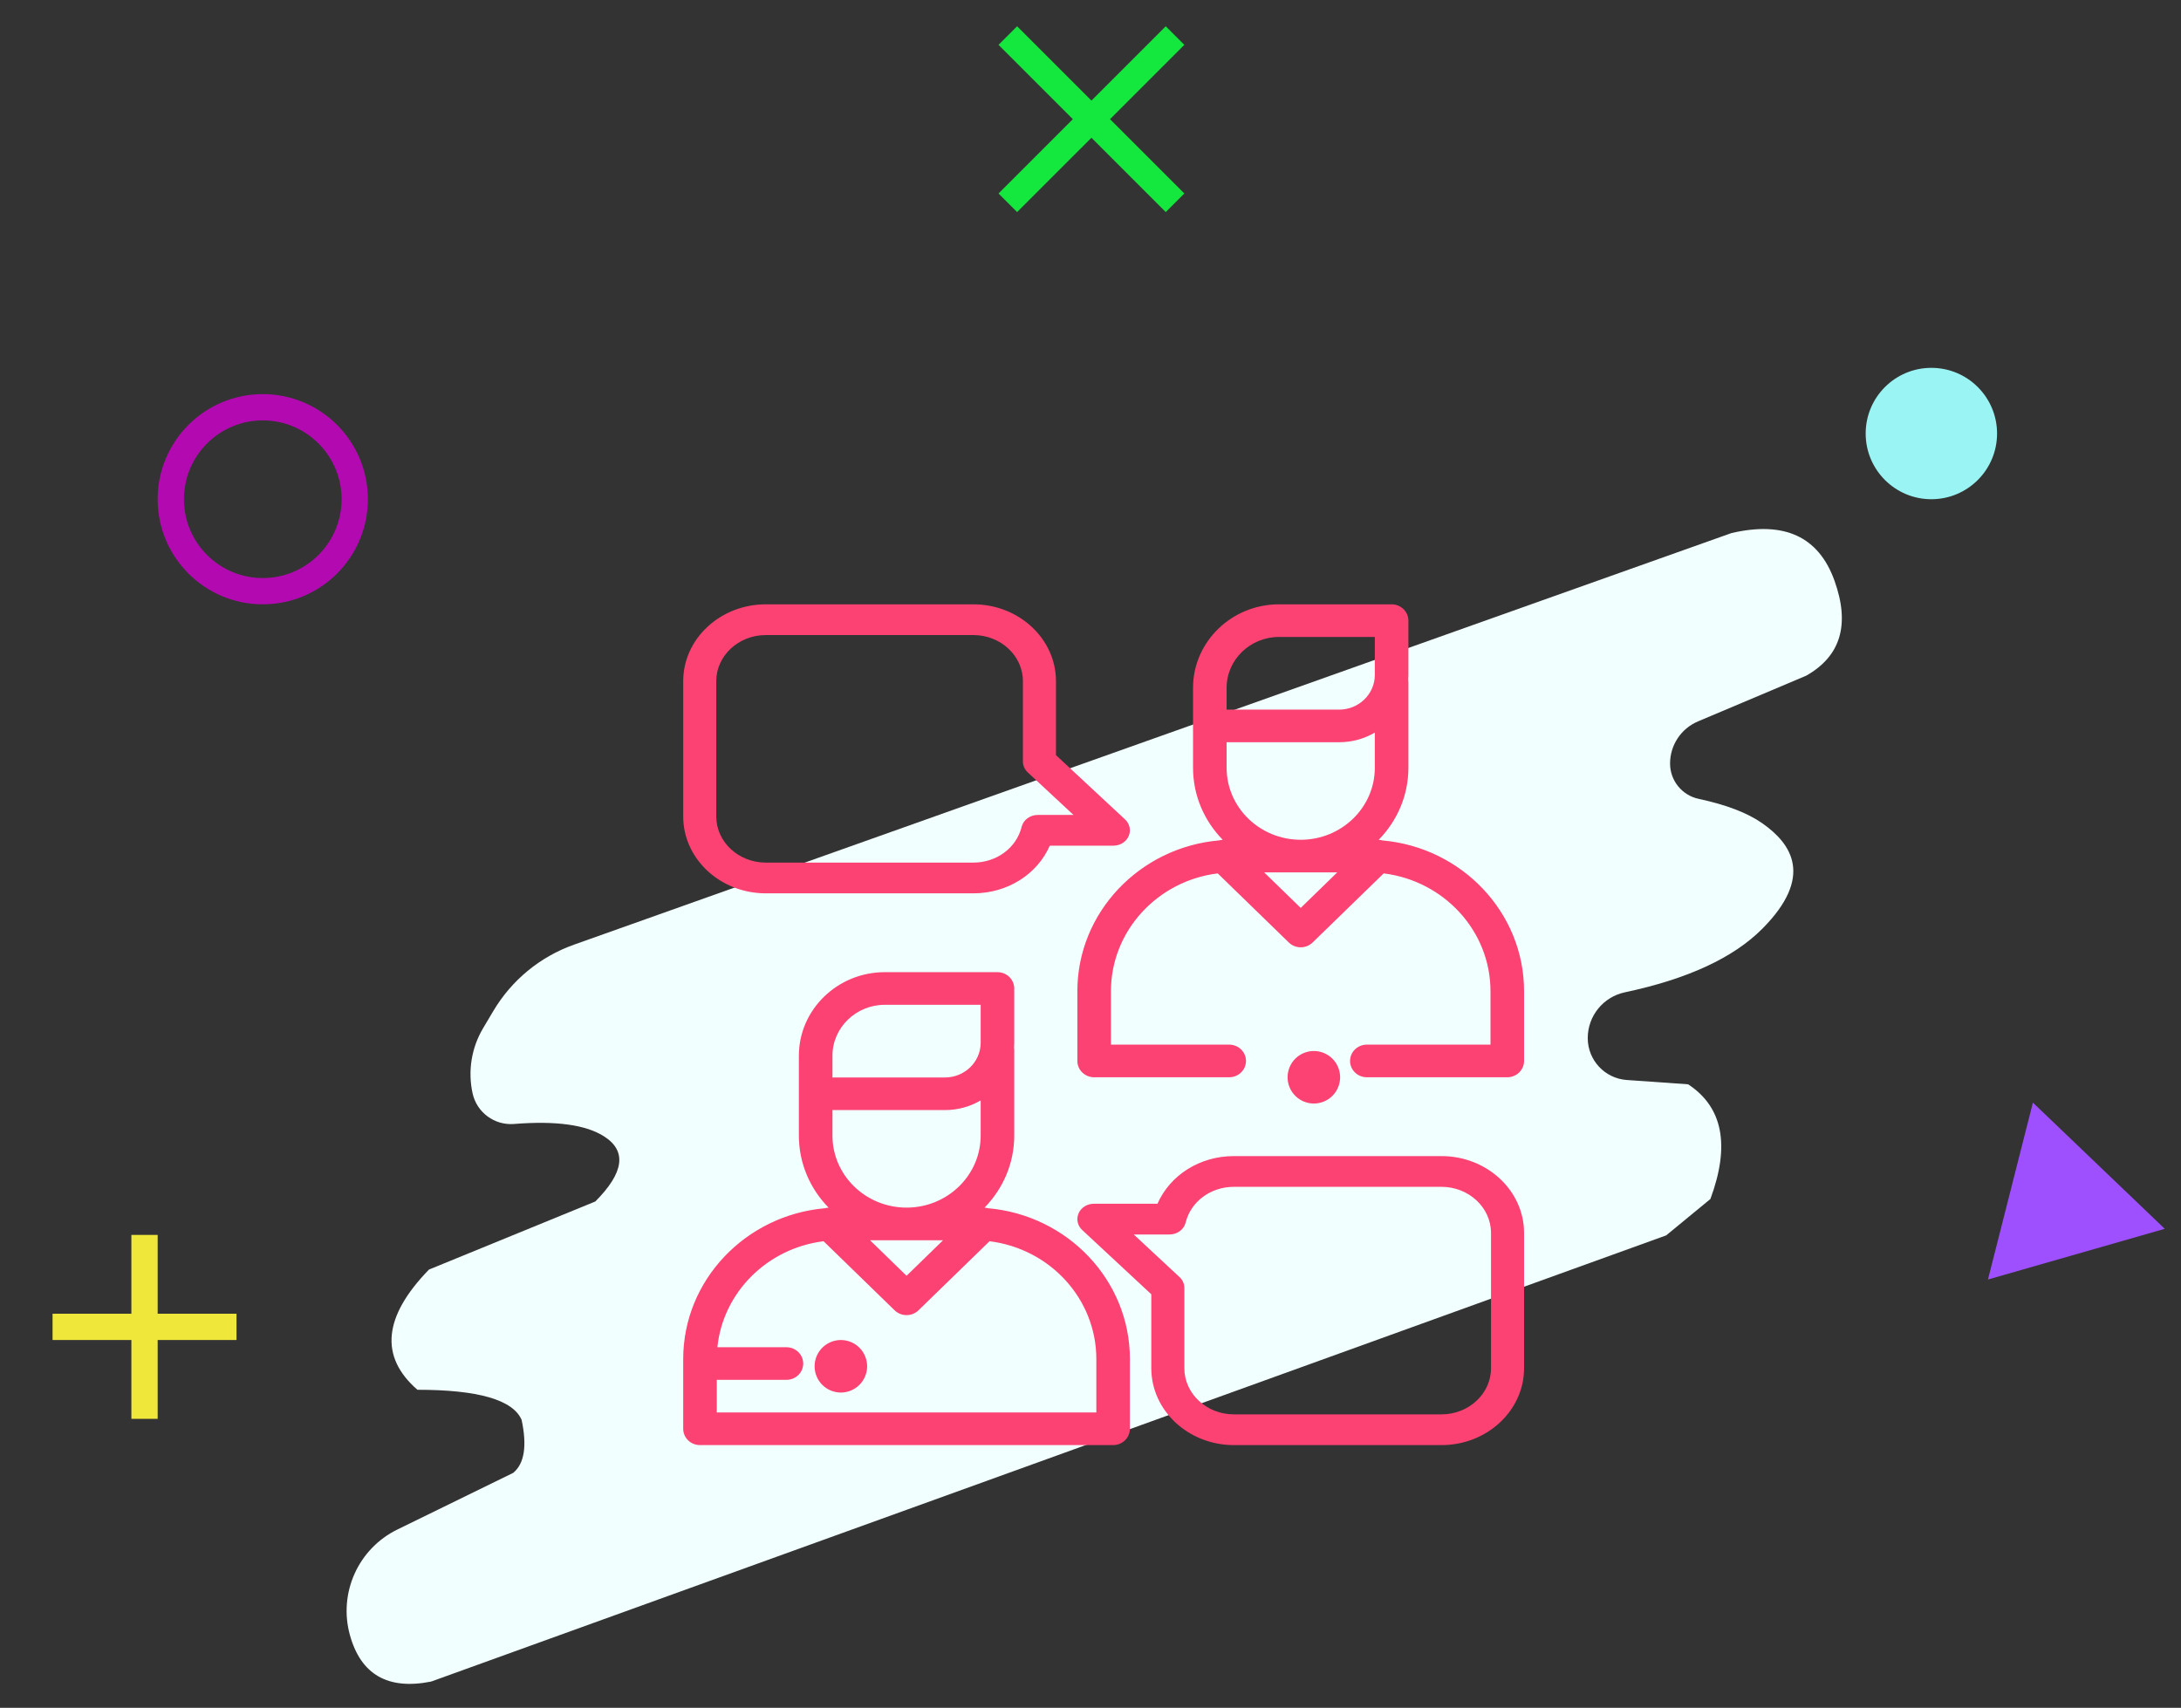 <?xml version="1.0" encoding="UTF-8"?>
<svg width="83px" height="65px" viewBox="0 0 83 65" version="1.1" xmlns="http://www.w3.org/2000/svg" xmlns:xlink="http://www.w3.org/1999/xlink">
    <rect x="0" y="0" width="83" height="65" fill="#333333" stroke="none"/>
    <!-- Generator: Sketch 54.1 (76490) - https://sketchapp.com -->
    <title>communication</title>
    <desc>Created with Sketch.</desc>
    <g id="communication" stroke="none" stroke-width="1" fill="none" fill-rule="evenodd">
        <path d="M10,23 C7.791,23 6,21.209 6,19 C6,16.791 7.791,15 10,15 C12.209,15 14,16.791 14,19 C14,21.209 12.209,23 10,23 Z M10,22 C11.657,22 13,20.657 13,19 C13,17.343 11.657,16 10,16 C8.343,16 7,17.343 7,19 C7,20.657 8.343,22 10,22 Z" id="Combined-Shape" fill="#B20AB0"></path>
        <path d="M40.828,4.536 L38,1.707 L38.707,1 L41.536,3.828 L44.364,1 L45.071,1.707 L42.243,4.536 L45.071,7.364 L44.364,8.071 L41.536,5.243 L38.707,8.071 L38,7.364 L40.828,4.536 Z" id="Combined-Shape" fill="#14E73D"></path>
        <circle id="Oval" fill="#9AF4F3" cx="73.5" cy="16.5" r="2.5"></circle>
        <polygon id="Triangle" fill="#9E50FF" transform="translate(78.191, 44.849) rotate(-16) translate(-78.191, -44.849) " points="78.191 41.849 81.691 47.849 74.691 47.849"></polygon>
        <path d="M6,50 L9,50 L9,51 L6,51 L6,54 L5,54 L5,51 L2,51 L2,50 L5,50 L5,47 L6,47 L6,50 Z" id="Combined-Shape" fill="#EFE83A"></path>
        <path d="M18.383,39.136 L18.773,38.479 C19.469,37.305 20.554,36.412 21.84,35.955 L65.894,20.288 C67.905,19.821 69.21,20.423 69.811,22.095 C70.412,23.766 70.053,24.974 68.733,25.718 L64.621,27.455 C63.975,27.727 63.556,28.359 63.556,29.06 L63.556,29.06 C63.556,29.709 64.01,30.269 64.644,30.404 C65.693,30.628 66.501,30.938 67.068,31.335 C68.192,32.122 69.031,33.371 67.068,35.346 C65.967,36.454 64.223,37.261 61.836,37.767 L61.836,37.767 C61.012,37.941 60.423,38.668 60.423,39.51 L60.423,39.51 C60.423,40.349 61.073,41.046 61.91,41.104 L64.243,41.268 C65.564,42.136 65.847,43.591 65.091,45.633 L63.408,47.018 L16.406,64 C14.762,64.327 13.732,63.735 13.315,62.226 C13.315,62.226 13.315,62.226 13.315,62.226 L13.315,62.226 C12.874,60.627 13.634,58.94 15.124,58.212 L19.532,56.056 C19.956,55.704 20.063,55.031 19.85,54.038 C19.517,53.275 18.195,52.894 15.885,52.894 C14.438,51.635 14.585,50.11 16.325,48.319 L22.655,45.728 C23.748,44.632 23.86,43.807 22.992,43.252 C22.299,42.808 21.155,42.65 19.561,42.778 L19.561,42.778 C18.818,42.837 18.145,42.339 17.985,41.612 L17.985,41.612 C17.799,40.766 17.941,39.881 18.383,39.136 Z" id="Path-2" fill="#F1FFFF"></path>
        <path d="M37.608,45.985 C40.627,46.251 43,48.724 43,51.726 L43,54.379 C43,54.722 42.714,55 42.361,55 L26.639,55 C26.286,55 26,54.722 26,54.379 L26,51.726 C26,48.724 28.373,46.251 31.392,45.985 C31.438,45.973 31.485,45.965 31.533,45.963 C30.833,45.248 30.402,44.282 30.402,43.22 L30.402,40.18 C30.402,38.427 31.87,37 33.674,37 L37.959,37 C38.312,37 38.598,37.278 38.598,37.621 L38.598,39.688 C38.598,39.748 38.595,39.807 38.591,39.866 C38.595,39.895 38.598,39.924 38.598,39.954 L38.598,43.22 C38.598,44.282 38.167,45.248 37.467,45.963 C37.515,45.965 37.562,45.973 37.608,45.985 Z M31.68,40.968 L31.68,41.008 L35.962,41.008 C36.711,41.008 37.32,40.415 37.32,39.688 L37.32,38.242 L33.674,38.242 C32.575,38.242 31.68,39.111 31.68,40.18 L31.68,40.968 Z M31.68,42.249 L31.68,43.22 C31.68,44.732 32.945,45.961 34.5,45.961 C36.055,45.961 37.32,44.732 37.32,43.22 L37.32,41.882 C36.923,42.115 36.459,42.249 35.962,42.249 L31.68,42.249 Z M35.89,47.203 L33.11,47.203 L34.5,48.555 L35.89,47.203 Z M41.722,53.758 L41.722,51.726 C41.722,49.427 39.947,47.523 37.658,47.241 L34.952,49.872 C34.832,49.988 34.669,50.053 34.5,50.053 C34.331,50.053 34.168,49.988 34.048,49.872 L31.342,47.241 C29.205,47.505 27.515,49.181 27.301,51.275 L29.929,51.275 C30.281,51.275 30.567,51.553 30.567,51.896 C30.567,52.238 30.281,52.516 29.929,52.516 L27.278,52.516 L27.278,53.758 L41.722,53.758 Z M52.608,31.986 C55.627,32.251 58,34.724 58,37.726 L58,40.379 C58,40.722 57.714,41 57.361,41 L52.017,41 C51.664,41 51.378,40.722 51.378,40.379 C51.378,40.036 51.664,39.758 52.017,39.758 L56.722,39.758 L56.722,37.726 C56.722,35.427 54.947,33.524 52.658,33.241 L49.952,35.872 C49.827,35.993 49.663,36.054 49.5,36.054 C49.336,36.054 49.173,35.993 49.048,35.872 L46.342,33.241 C44.053,33.523 42.278,35.427 42.278,37.726 L42.278,39.758 L46.778,39.758 C47.131,39.758 47.417,40.036 47.417,40.379 C47.417,40.722 47.131,41 46.778,41 L41.639,41 C41.286,41 41,40.722 41,40.379 L41,37.726 C41,34.724 43.373,32.251 46.392,31.985 C46.438,31.973 46.485,31.965 46.533,31.963 C45.833,31.248 45.402,30.282 45.402,29.22 L45.402,26.18 C45.402,24.427 46.87,23 48.674,23 L52.959,23 C53.312,23 53.598,23.278 53.598,23.621 L53.598,25.688 C53.598,25.748 53.595,25.807 53.591,25.866 C53.595,25.895 53.598,25.924 53.598,25.954 L53.598,29.22 C53.598,30.283 53.167,31.248 52.467,31.963 C52.515,31.966 52.562,31.973 52.608,31.986 Z M49.5,34.555 L50.89,33.203 L48.11,33.203 L49.5,34.555 Z M52.32,29.22 L52.32,27.882 C51.923,28.115 51.459,28.249 50.962,28.249 L46.68,28.249 L46.68,29.22 C46.68,30.732 47.945,31.961 49.5,31.961 C51.055,31.961 52.32,30.732 52.32,29.22 Z M52.32,25.688 L52.32,24.242 L48.674,24.242 C47.575,24.242 46.68,25.111 46.68,26.18 L46.68,26.968 L46.68,27.008 L50.962,27.008 C51.711,27.008 52.32,26.415 52.32,25.688 Z M50.707,40.293 C50.893,40.479 51,40.737 51,41 C51,41.264 50.893,41.521 50.707,41.707 C50.521,41.894 50.263,42 50,42 C49.736,42 49.479,41.894 49.293,41.707 C49.106,41.521 49,41.264 49,41 C49,40.737 49.106,40.479 49.293,40.293 C49.479,40.107 49.736,40 50,40 C50.263,40 50.521,40.107 50.707,40.293 Z M42.816,31.187 C42.996,31.355 43.049,31.606 42.952,31.825 C42.855,32.044 42.625,32.186 42.371,32.186 L39.951,32.186 C39.475,33.274 38.342,34 37.042,34 L29.144,34 C27.411,34 26,32.688 26,31.074 L26,25.926 C26,24.312 27.411,23 29.144,23 L37.042,23 C38.775,23 40.186,24.312 40.186,25.926 L40.186,28.74 L42.816,31.187 Z M39.492,31.016 L40.853,31.016 L39.112,29.396 C38.994,29.287 38.928,29.138 38.928,28.983 L38.928,25.926 C38.928,24.958 38.082,24.17 37.042,24.17 L29.144,24.17 C28.104,24.17 27.258,24.958 27.258,25.926 L27.258,31.074 C27.258,32.042 28.104,32.83 29.144,32.83 L37.042,32.83 C37.926,32.83 38.681,32.271 38.879,31.47 C38.945,31.204 39.199,31.016 39.492,31.016 Z M54.856,44 C56.589,44 58,45.312 58,46.926 L58,52.074 C58,53.688 56.589,55 54.856,55 L46.958,55 C45.225,55 43.814,53.688 43.814,52.074 L43.814,49.26 L41.184,46.813 C41.004,46.645 40.951,46.394 41.048,46.175 C41.145,45.956 41.375,45.814 41.629,45.814 L44.049,45.814 C44.525,44.726 45.658,44 46.958,44 L54.856,44 Z M56.742,52.074 L56.742,46.926 C56.742,45.958 55.896,45.17 54.856,45.17 L46.958,45.17 C46.074,45.17 45.319,45.729 45.121,46.53 C45.055,46.796 44.801,46.984 44.508,46.984 L43.147,46.984 L44.888,48.604 C45.006,48.713 45.072,48.862 45.072,49.017 L45.072,52.074 C45.072,53.042 45.918,53.83 46.958,53.83 L54.856,53.83 C55.896,53.83 56.742,53.042 56.742,52.074 Z M32.707,51.293 C32.893,51.479 33,51.737 33,52 C33,52.263 32.893,52.521 32.707,52.707 C32.521,52.893 32.263,53 32,53 C31.737,53 31.479,52.893 31.293,52.707 C31.107,52.521 31,52.263 31,52 C31,51.737 31.107,51.479 31.293,51.293 C31.479,51.107 31.737,51 32,51 C32.263,51 32.521,51.107 32.707,51.293 Z" id="Combined-Shape" fill="#FB4273" fill-rule="nonzero"></path>
    </g>
</svg>